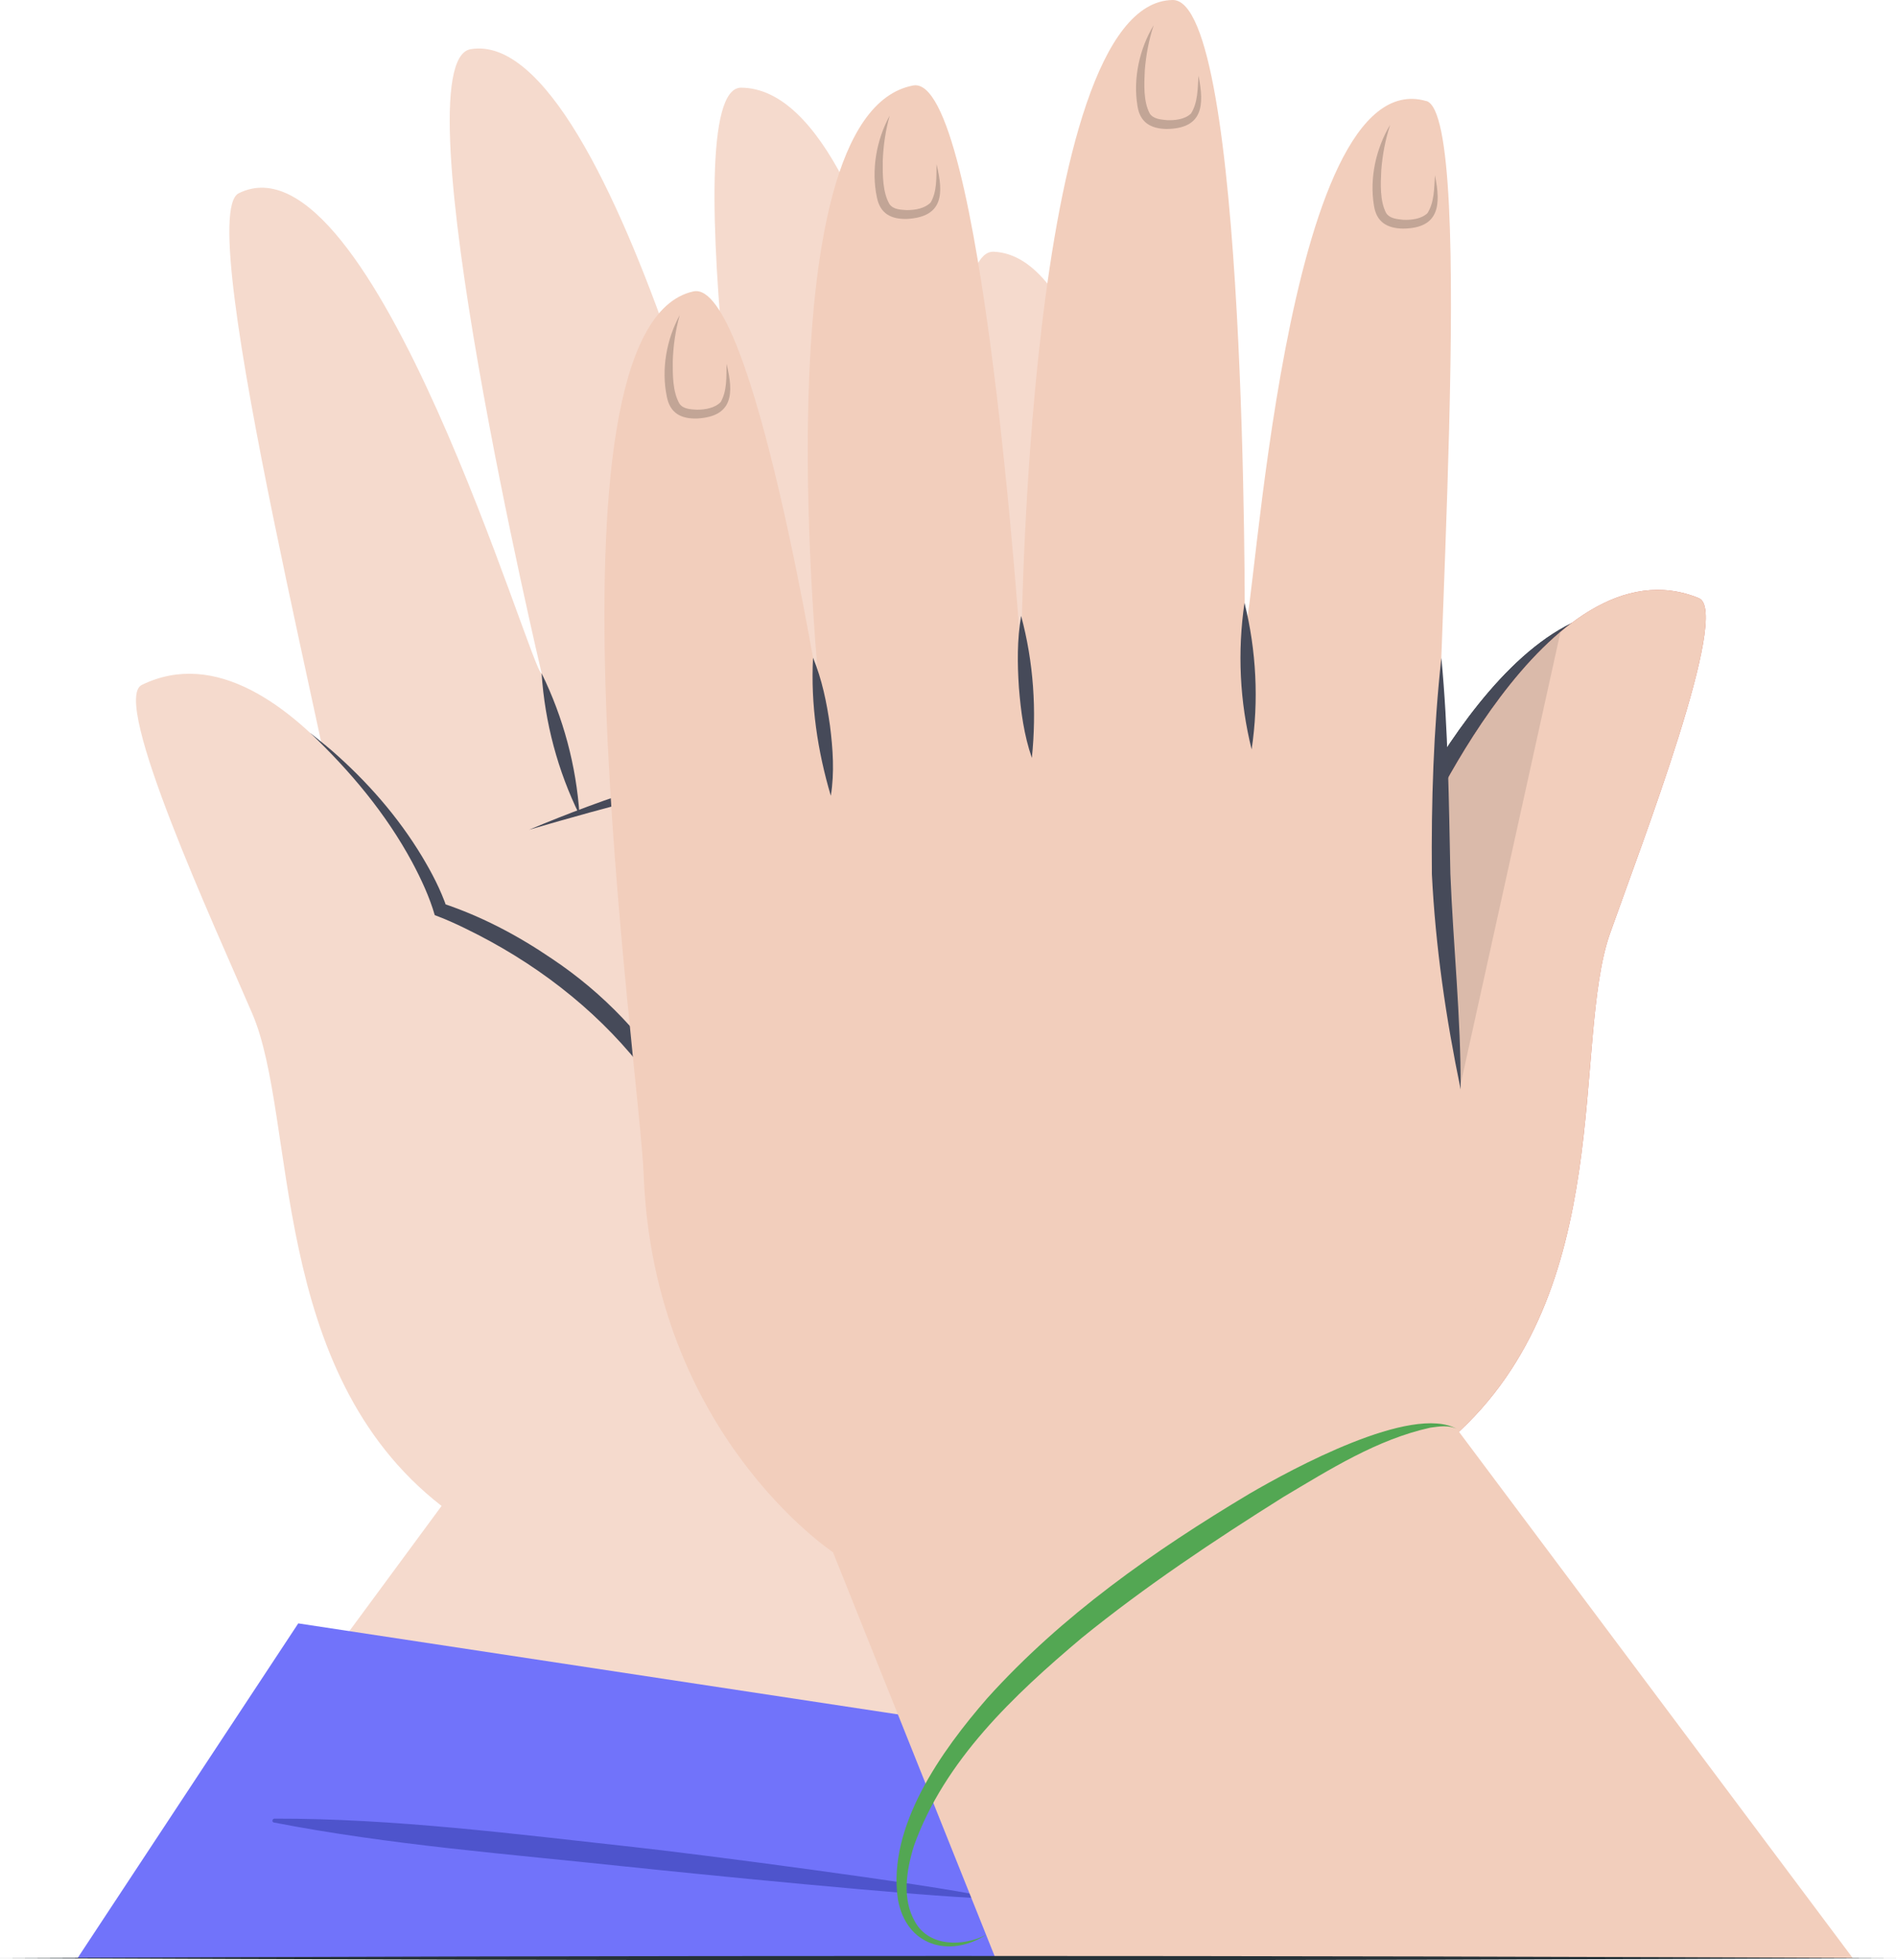 <svg width="90" height="93" viewBox="0 0 90 93" fill="none" xmlns="http://www.w3.org/2000/svg">
<g id="Frame" clip-path="url(#clip0_2850_5536)">
<g id="Character_Hand_1">
<g id="Group">
<g id="Group_2">
<path id="Vector" d="M11.329 9.17C17.695 6.014 25.28 32.146 25.711 31.944C25.711 31.944 18.836 2.913 22.345 2.332C29.272 1.186 36.193 31.528 36.193 31.528C36.193 31.528 31.829 4.13 35.184 4.159C42.729 4.223 45.941 31.961 45.941 31.961C45.941 31.961 44.275 11.829 47.168 11.943C55.047 12.254 56.139 47.688 56.85 52.812C58.538 64.964 51.145 71.996 51.145 71.996L41.799 92.898H5.144L20.962 71.445C18.148 67.81 18.225 54.689 16.829 43.216C16.185 37.917 9.062 10.295 11.331 9.17H11.329Z" fill="#F5DACD"/>
<g id="Group_3">
<path id="Vector_2" d="M20.96 71.445C12.709 65.046 14.121 53.091 11.975 48.089C10.196 43.947 5.239 33.22 6.732 32.494C13.714 29.096 20.903 43.17 20.903 43.17C20.903 43.17 30.787 46.975 33.399 54.258C36.011 61.538 20.96 71.445 20.96 71.445Z" fill="#F5DACD"/>
<path id="Vector_3" d="M34.559 60.09C33.456 52.781 28.615 47.207 22.079 44.044C21.604 43.811 21.12 43.595 20.637 43.417C20.391 42.561 19.993 41.707 19.568 40.91C18.324 38.602 16.616 36.566 14.716 34.764C15.057 35.043 15.405 35.314 15.739 35.6C17.41 37.055 18.891 38.738 20.037 40.64C20.498 41.41 20.909 42.189 21.215 43.076L21.004 42.856C22.87 43.477 24.585 44.385 26.203 45.486C31.064 48.727 34.513 54.161 34.557 60.088L34.559 60.09Z" fill="#464A59"/>
</g>
<g id="Group_4">
<path id="Vector_4" d="M25.709 31.943C26.74 34.043 27.355 36.334 27.509 38.669C26.476 36.576 25.863 34.274 25.709 31.943Z" fill="#464A59"/>
<path id="Vector_5" d="M35.782 29.539C36.288 30.567 36.597 31.654 36.85 32.763C37.086 33.875 37.266 34.995 37.213 36.141C36.349 34.044 35.839 31.808 35.78 29.539H35.782Z" fill="#263238"/>
<path id="Vector_6" d="M45.462 28.535C46.35 30.619 46.794 32.937 46.682 35.203C45.89 33.071 45.464 30.813 45.462 28.535Z" fill="#263238"/>
<path id="Vector_7" d="M25.119 39.364C32.465 36.272 40.553 34.331 48.548 35.2C40.546 35.253 32.761 37.137 25.119 39.364Z" fill="#464A59"/>
</g>
</g>
<g id="Group_5">
<path id="Vector_8" d="M3.682 92.898L14.158 77.018L54.517 83.14L49.058 92.898H3.682Z" fill="#7173FA"/>
<path id="Vector_9" d="M29.738 88.557C32.572 88.861 43.923 89.996 46.761 90.062C46.807 90.062 46.822 89.99 46.776 89.981C44.079 89.387 32.913 87.936 30.073 87.628C24.412 87.01 18.731 86.272 13.028 86.281C12.927 86.281 12.887 86.444 12.997 86.464C18.522 87.536 24.15 87.96 29.738 88.559V88.557Z" fill="#4E54CC"/>
</g>
</g>
</g>
<g id="Character_Hand_2">
<g id="Group_6">
<g id="Group_7">
<g id="Group_8">
<path id="Vector_10" d="M67.479 69.112C75.295 62.187 73.107 50.351 74.923 45.219C76.427 40.969 80.674 29.943 79.138 29.316C71.949 26.38 65.694 40.894 65.694 40.894C65.694 40.894 56.08 45.337 53.948 52.774C51.815 60.21 67.479 69.112 67.479 69.112Z" fill="#263238"/>
<path id="Vector_11" d="M67.479 69.112C75.295 62.187 73.107 50.351 74.923 45.219C76.427 40.969 80.674 29.943 79.138 29.316C71.949 26.38 65.694 40.894 65.694 40.894C65.694 40.894 56.08 45.337 53.948 52.774C51.815 60.21 67.479 69.112 67.479 69.112Z" fill="#464A59"/>
<path id="Vector_12" opacity="0.1" d="M72.571 30.916L64.544 67.255C60.121 64.255 52.411 58.133 53.948 52.772C56.078 45.335 65.692 40.892 65.692 40.892C65.692 40.892 68.526 34.318 72.571 30.916Z" fill="#464A59"/>
</g>
<g id="Group_9">
<g id="Group_10">
<path id="Vector_13" d="M57.571 29.537C58.134 31.804 58.255 34.181 57.91 36.492C57.342 34.22 57.23 31.852 57.571 29.537Z" fill="#263238"/>
<path id="Vector_14" d="M46.968 30.159C47.559 32.35 47.709 34.639 47.478 36.895C47.102 35.812 46.952 34.685 46.862 33.552C46.788 32.419 46.774 31.287 46.968 30.156V30.159Z" fill="#263238"/>
<path id="Vector_15" d="M37.09 32.141C37.517 33.179 37.739 34.264 37.895 35.365C38.033 36.467 38.112 37.581 37.934 38.692C37.303 36.566 36.974 34.359 37.09 32.141Z" fill="#263238"/>
</g>
<path id="Vector_16" d="M66.914 32.141C67.242 35.554 67.27 38.974 67.343 42.394C67.479 45.799 67.844 49.203 67.831 52.623C67.132 49.241 66.639 45.876 66.466 42.414C66.433 38.974 66.543 35.561 66.916 32.141H66.914Z" fill="#263238"/>
<g id="Group_11" opacity="0.2">
<path id="Vector_17" d="M30.761 15.895C30.559 16.612 30.455 17.34 30.431 18.064C30.427 18.725 30.424 19.539 30.754 20.098C30.941 20.353 31.282 20.358 31.574 20.378C31.977 20.375 32.427 20.3 32.706 20.014C33.014 19.484 32.975 18.808 32.983 18.201C33.333 19.603 33.302 20.703 31.579 20.796C30.82 20.815 30.304 20.538 30.152 19.766C29.879 18.467 30.13 17.05 30.759 15.897L30.761 15.895Z" fill="#263238"/>
<path id="Vector_18" d="M40.729 6.426C40.526 7.143 40.423 7.872 40.399 8.596C40.395 9.256 40.392 10.07 40.722 10.629C40.909 10.884 41.25 10.889 41.542 10.909C41.944 10.906 42.395 10.832 42.674 10.546C42.982 10.015 42.943 9.34 42.951 8.732C43.301 10.134 43.27 11.235 41.547 11.327C40.788 11.347 40.271 11.069 40.12 10.297C39.847 8.998 40.098 7.581 40.726 6.428L40.729 6.426Z" fill="#263238"/>
<path id="Vector_19" d="M53.262 2.127C53.029 2.836 52.895 3.557 52.838 4.282C52.807 4.94 52.767 5.754 53.073 6.326C53.249 6.588 53.59 6.608 53.882 6.641C54.284 6.656 54.739 6.601 55.029 6.328C55.359 5.811 55.348 5.135 55.386 4.528C55.676 5.943 55.597 7.041 53.871 7.059C53.112 7.046 52.609 6.746 52.49 5.967C52.275 4.658 52.585 3.252 53.264 2.127H53.262Z" fill="#263238"/>
<path id="Vector_20" d="M64.487 6.854C64.254 7.562 64.12 8.284 64.063 9.008C64.03 9.666 63.993 10.48 64.298 11.053C64.474 11.315 64.815 11.334 65.107 11.367C65.51 11.383 65.965 11.328 66.255 11.055C66.585 10.538 66.574 9.862 66.611 9.255C66.901 10.67 66.822 11.768 65.096 11.785C64.338 11.772 63.834 11.473 63.716 10.694C63.5 9.384 63.81 7.978 64.49 6.854H64.487Z" fill="#263238"/>
</g>
</g>
</g>
</g>
</g>
<g id="Character_Hand_2_2">
<g id="Group_12">
<g id="Group_13">
<g id="Group_14">
<path id="Vector_21" d="M68.983 68.173C76.798 61.247 74.611 49.411 76.427 44.279C77.93 40.029 82.178 29.004 80.641 28.377C73.452 25.441 67.198 39.955 67.198 39.955C67.198 39.955 57.584 44.398 55.451 51.834C53.319 59.271 68.983 68.173 68.983 68.173Z" fill="#D3766A"/>
<path id="Vector_22" d="M68.983 68.173C76.798 61.247 74.611 49.411 76.427 44.279C77.93 40.029 82.178 29.004 80.641 28.377C73.452 25.441 67.198 39.955 67.198 39.955C67.198 39.955 57.584 44.398 55.451 51.834C53.319 59.271 68.983 68.173 68.983 68.173Z" fill="#F2CEBC"/>
<path id="Vector_23" opacity="0.1" d="M74.075 29.977L66.048 66.316C61.625 63.316 53.915 57.193 55.451 51.832C57.582 44.396 67.195 39.953 67.195 39.953C67.195 39.953 70.029 33.379 74.075 29.977Z" fill="black"/>
</g>
<g id="Group_15">
<path id="Vector_24" d="M67.708 4.796C60.886 2.808 59.545 29.867 59.086 29.743C59.086 29.743 59.22 -0.046 55.663 5.37198e-05C48.641 0.09 48.474 31.176 48.474 31.176C48.474 31.176 46.642 3.438 43.345 4.056C35.927 5.447 38.954 33.318 38.954 33.318C38.954 33.318 35.74 13.205 32.915 13.825C25.214 15.515 30.358 50.593 30.556 55.761C31.027 68.021 39.541 73.642 39.541 73.642L47.249 92.894H87.945L69.154 67.793C71.287 63.719 68.908 50.816 68.268 39.275C67.974 33.945 70.137 5.5 67.706 4.791L67.708 4.796Z" fill="#F2CEBC"/>
<g id="Group_16">
<path id="Vector_25" d="M59.075 28.6C59.637 30.866 59.758 33.243 59.413 35.554C58.846 33.283 58.734 30.915 59.075 28.6Z" fill="#464A59"/>
<path id="Vector_26" d="M48.471 29.221C49.063 31.413 49.212 33.702 48.981 35.958C48.605 34.875 48.456 33.748 48.366 32.614C48.291 31.481 48.278 30.35 48.471 29.219V29.221Z" fill="#464A59"/>
<path id="Vector_27" d="M38.594 31.203C39.02 32.242 39.242 33.327 39.398 34.427C39.537 35.53 39.616 36.643 39.438 37.755C38.807 35.629 38.477 33.422 38.594 31.203Z" fill="#464A59"/>
</g>
<path id="Vector_28" d="M68.418 31.203C68.745 34.617 68.774 38.036 68.847 41.456C68.983 44.861 69.348 48.266 69.335 51.686C68.635 48.303 68.143 44.938 67.969 41.476C67.936 38.036 68.046 34.623 68.42 31.203H68.418Z" fill="#464A59"/>
<g id="Group_17" opacity="0.2">
<path id="Vector_29" d="M32.264 14.955C32.062 15.672 31.959 16.401 31.935 17.125C31.93 17.785 31.928 18.599 32.258 19.159C32.445 19.414 32.785 19.418 33.078 19.438C33.48 19.436 33.931 19.361 34.21 19.075C34.518 18.544 34.478 17.869 34.487 17.262C34.837 18.663 34.806 19.764 33.082 19.856C32.324 19.876 31.807 19.599 31.655 18.826C31.383 17.528 31.634 16.11 32.262 14.957L32.264 14.955Z" fill="black"/>
<path id="Vector_30" d="M42.232 5.486C42.03 6.204 41.927 6.932 41.902 7.656C41.898 8.317 41.896 9.131 42.226 9.69C42.413 9.945 42.753 9.949 43.046 9.969C43.448 9.967 43.899 9.892 44.178 9.606C44.486 9.076 44.446 8.4 44.455 7.793C44.804 9.195 44.774 10.295 43.05 10.387C42.291 10.407 41.775 10.13 41.623 9.357C41.351 8.059 41.601 6.642 42.23 5.489L42.232 5.486Z" fill="black"/>
<path id="Vector_31" d="M54.766 1.188C54.532 1.896 54.398 2.618 54.341 3.342C54.31 4 54.271 4.814 54.577 5.387C54.752 5.648 55.093 5.668 55.386 5.701C55.788 5.717 56.243 5.662 56.533 5.389C56.863 4.872 56.852 4.196 56.889 3.589C57.179 5.004 57.1 6.102 55.374 6.119C54.616 6.106 54.113 5.807 53.994 5.028C53.778 3.718 54.088 2.312 54.768 1.188H54.766Z" fill="black"/>
<path id="Vector_32" d="M65.991 5.914C65.758 6.623 65.624 7.345 65.567 8.069C65.534 8.727 65.496 9.541 65.802 10.113C65.978 10.375 66.318 10.395 66.611 10.428C67.013 10.443 67.468 10.388 67.758 10.115C68.088 9.598 68.077 8.923 68.115 8.315C68.405 9.73 68.326 10.828 66.6 10.846C65.841 10.833 65.338 10.534 65.219 9.754C65.004 8.445 65.314 7.039 65.993 5.914H65.991Z" fill="black"/>
</g>
</g>
</g>
<path id="Vector_33" d="M46.807 91.799C45.033 92.912 43.008 92.3 42.623 90.111C42.105 86.651 44.71 83.044 46.862 80.57C50.408 76.635 54.783 73.572 59.305 70.869C61.33 69.69 67.007 66.6 69.157 67.793C68.765 67.597 68.308 67.674 67.892 67.733C65.364 68.29 63.12 69.716 60.917 71.023C57.628 73.088 54.365 75.26 51.349 77.707C48.12 80.427 44.833 83.517 43.382 87.575C43.022 88.746 42.804 90.097 43.444 91.191C44.118 92.373 45.708 92.353 46.809 91.796L46.807 91.799Z" fill="#53A753"/>
</g>
</g>
<g id="Table">
<path id="Vector_34" d="M0 92.898C28.83 92.764 61.17 92.762 90 92.898C61.17 93.035 28.83 93.033 0 92.898Z" fill="#263238"/>
</g>
</g>
<defs>
<clipPath id="clip0_2850_5536">
<rect width="90" height="93" fill="white"/>
</clipPath>
</defs>
</svg>
